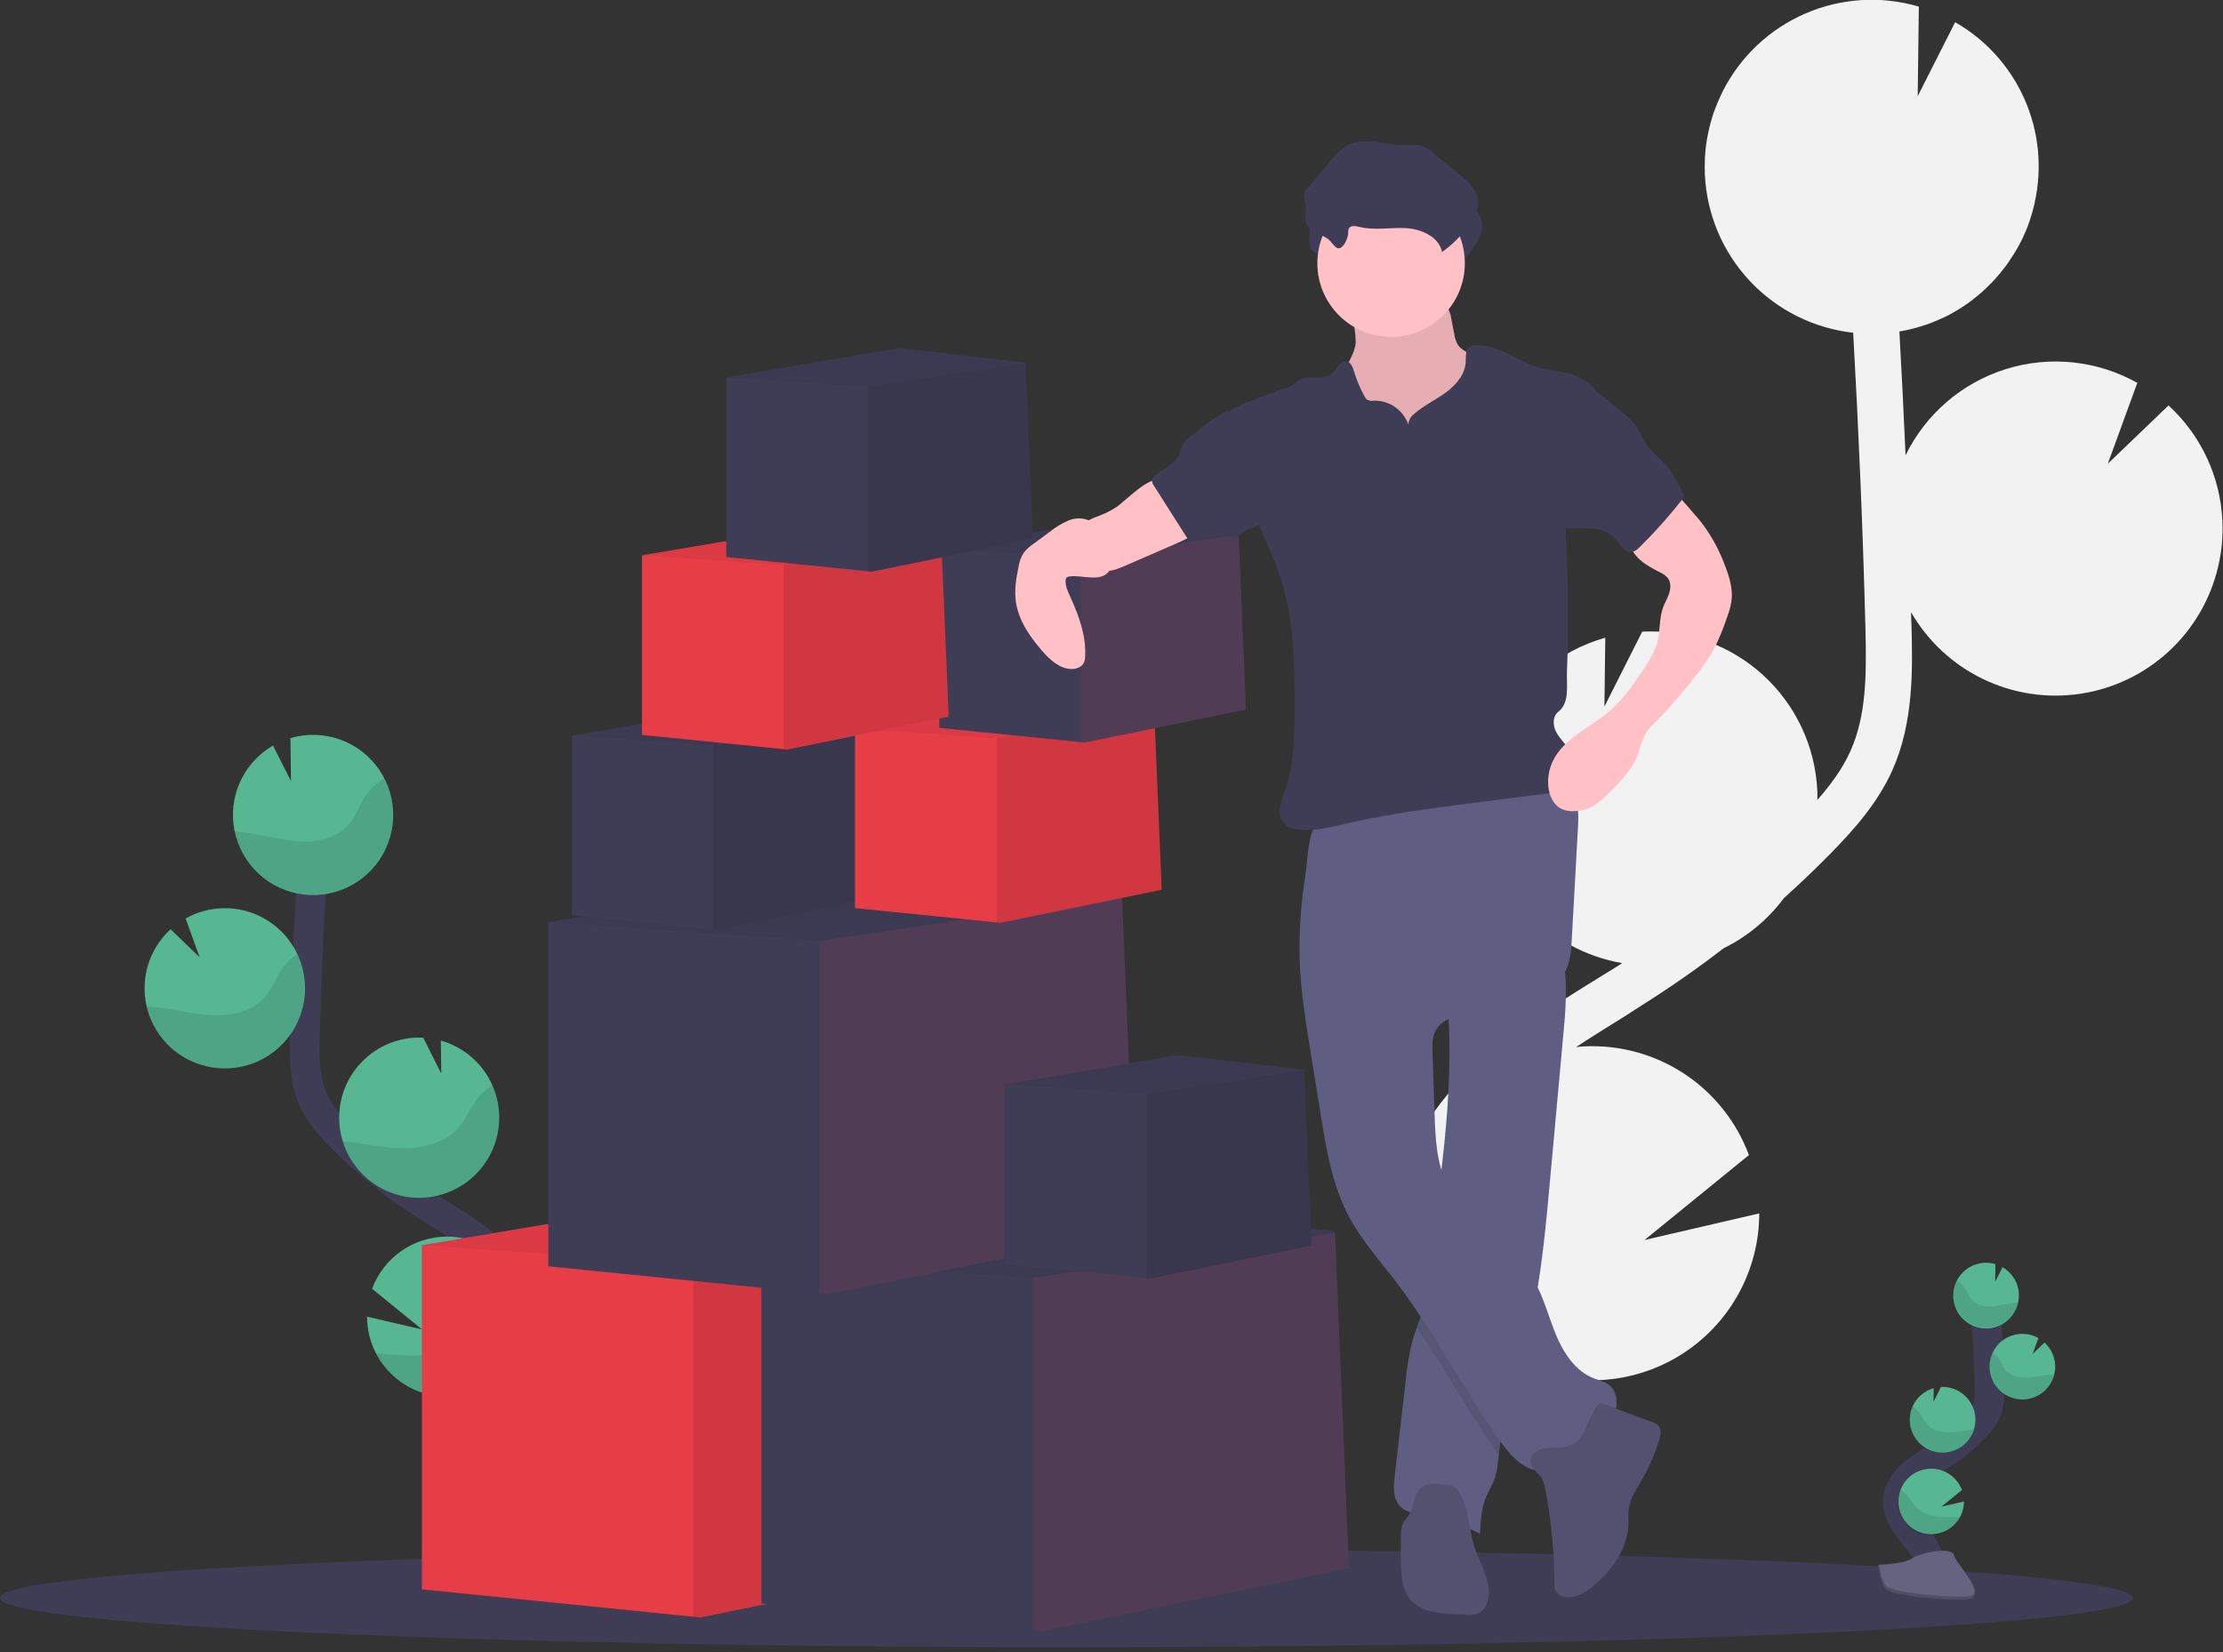 <svg width="300" height="223" viewBox="0 0 300 223" fill="none" xmlns="http://www.w3.org/2000/svg">
<rect x="0" y="0" width="300" height="223" fill="#333333" stroke="none"/>
<g clip-path="url(#clip0)">
<path d="M215.883 131.88L218.243 130.423C218.467 130.281 218.688 130.129 218.916 129.987C213.854 129.117 209.242 126.544 205.842 122.695C202.441 118.845 200.458 113.95 200.219 108.82C200.046 105.291 200.713 101.772 202.165 98.552C203.518 95.539 205.515 92.859 208.015 90.702C210.516 88.545 213.459 86.962 216.638 86.066L216.521 95.355L221.623 85.245C221.644 85.242 221.666 85.242 221.687 85.245C224.643 85.107 227.598 85.552 230.383 86.556C233.167 87.561 235.727 89.103 237.915 91.096C240.103 93.09 241.878 95.494 243.136 98.173C244.395 100.852 245.114 103.753 245.252 106.709C245.271 107.139 245.252 107.562 245.252 107.973C247.028 105.948 248.639 103.777 249.707 101.399C251.868 96.581 251.918 91.124 251.738 84.493C251.397 71.35 250.831 58.109 250.092 44.907C244.765 44.315 239.823 41.843 236.154 37.935C232.486 34.027 230.331 28.939 230.078 23.584C230.046 22.892 230.056 22.213 230.078 21.537C230.078 21.37 230.078 21.199 230.103 21.032C230.147 20.378 230.207 19.73 230.308 19.092C230.308 18.984 230.346 18.883 230.365 18.776C230.458 18.235 230.569 17.7 230.697 17.171C230.748 16.975 230.795 16.776 230.849 16.58C231.007 16.005 231.165 15.44 231.383 14.88C231.449 14.694 231.528 14.514 231.597 14.331C231.759 13.92 231.932 13.516 232.116 13.114C232.214 12.903 232.308 12.694 232.413 12.482C232.438 12.429 232.46 12.375 232.488 12.321C234.867 7.623 238.817 3.907 243.652 1.818C248.486 -0.27 253.899 -0.598 258.951 0.891L258.799 12.979L263.854 2.995C268 5.368 271.279 9.005 273.212 13.374C275.144 17.744 275.629 22.616 274.596 27.281H274.621C274.586 27.442 274.536 27.597 274.498 27.755C274.428 28.052 274.353 28.346 274.27 28.639C274.163 29.015 274.043 29.385 273.92 29.755C273.825 30.029 273.733 30.311 273.629 30.582C273.477 30.98 273.313 31.369 273.13 31.758C273.029 31.985 272.937 32.216 272.814 32.44C272.525 33.021 272.21 33.59 271.866 34.146C271.749 34.339 271.617 34.522 271.493 34.715C271.253 35.087 271.01 35.457 270.748 35.817C270.587 36.038 270.413 36.25 270.242 36.468C269.996 36.784 269.743 37.1 269.481 37.387C269.295 37.599 269.105 37.808 268.909 38.019C268.634 38.31 268.35 38.591 268.056 38.869C267.863 39.056 267.667 39.242 267.465 39.419C267.134 39.713 266.786 39.994 266.435 40.269C266.258 40.408 266.088 40.553 265.905 40.686C265.372 41.082 264.821 41.453 264.252 41.801C264.145 41.864 264.031 41.918 263.936 41.981C263.462 42.262 262.989 42.525 262.48 42.771C262.268 42.875 262.047 42.967 261.829 43.065C261.421 43.248 261.011 43.425 260.591 43.586C260.347 43.678 260.098 43.763 259.848 43.848C259.434 43.99 259.014 44.12 258.584 44.237C258.332 44.306 258.082 44.376 257.826 44.436C257.365 44.547 256.894 44.638 256.42 44.717C256.389 44.717 256.36 44.717 256.329 44.736C256.64 50.305 256.917 55.877 257.16 61.452C258.503 58.693 260.397 56.238 262.723 54.238C265.05 52.237 267.76 50.733 270.689 49.817C273.618 48.901 276.703 48.594 279.755 48.913C282.807 49.232 285.761 50.172 288.437 51.674L284.453 62.589L292.648 54.719C297.035 58.74 299.648 64.337 299.915 70.282C300.019 72.368 299.826 74.459 299.343 76.49C298.313 80.887 295.986 84.874 292.663 87.932C289.34 90.99 285.175 92.979 280.708 93.64C276.241 94.302 271.678 93.606 267.611 91.642C263.545 89.679 260.162 86.539 257.902 82.629C257.902 83.195 257.943 83.763 257.959 84.329C258.107 90.18 258.294 97.459 255.378 103.961C253.403 108.368 250.222 111.948 247.078 115.154C245.034 117.243 242.914 119.261 240.741 121.217C238.603 124.087 235.814 126.406 232.602 127.984C229.032 130.735 225.336 133.311 221.513 135.712L219.191 137.209C217.046 138.54 214.847 139.904 212.689 141.317C213.068 141.279 213.444 141.238 213.829 141.222C218.606 140.998 223.33 142.298 227.319 144.935C231.307 147.572 234.355 151.408 236.021 155.891L221.936 167.356L237.417 163.764C237.413 167.575 236.442 171.323 234.597 174.658C232.751 177.992 230.09 180.805 226.863 182.832C223.636 184.859 219.947 186.036 216.142 186.251C212.336 186.466 208.539 185.713 205.103 184.062C205.451 184.498 205.802 184.931 206.149 185.364C206.841 186.226 207.53 187.083 208.203 187.932C217.365 199.537 219.917 210.556 215.377 218.957L209.861 215.975C214.284 207.798 207.65 197.335 203.28 191.818C202.62 190.984 201.944 190.144 201.262 189.291C195.407 182.025 188.773 173.772 188.94 163.659C189.177 148.431 203.991 139.247 215.883 131.88Z" fill="#F2F2F2"/>
<path d="M143.907 222.306C223.385 222.306 287.814 219.335 287.814 215.671C287.814 212.007 223.385 209.037 143.907 209.037C64.43 209.037 0 212.007 0 215.671C0 219.335 64.43 222.306 143.907 222.306Z" fill="#3F3D56"/>
<path d="M260.167 213.198C261.115 211.457 260.041 209.324 258.815 207.77C257.589 206.215 256.095 204.611 256.126 202.623C256.171 199.78 259.188 198.102 261.602 196.595C263.389 195.476 265.038 194.149 266.514 192.643C267.134 192.063 267.646 191.379 268.028 190.621C268.524 189.509 268.511 188.245 268.479 187.026C268.374 182.969 268.174 178.917 267.879 174.869" stroke="#3F3D56" stroke-width="4" stroke-miterlimit="10"/>
<path d="M272.463 174.654C272.428 173.912 272.207 173.19 271.821 172.555C271.434 171.921 270.895 171.393 270.252 171.021L269.26 172.986L269.288 170.61C268.61 170.407 267.892 170.369 267.196 170.501C266.5 170.633 265.846 170.93 265.289 171.367C264.732 171.804 264.287 172.369 263.994 173.013C263.7 173.658 263.566 174.363 263.601 175.071C263.657 176.244 264.176 177.347 265.044 178.137C265.474 178.529 265.977 178.831 266.524 179.028C267.072 179.225 267.652 179.313 268.233 179.285C268.814 179.258 269.384 179.116 269.91 178.869C270.436 178.621 270.908 178.273 271.299 177.842C271.691 177.412 271.994 176.909 272.191 176.362C272.388 175.815 272.475 175.235 272.448 174.654H272.463Z" fill="#57B793"/>
<path d="M264.556 204.667C264.091 205.569 263.331 206.284 262.402 206.692C261.474 207.1 260.433 207.177 259.455 206.909C258.476 206.641 257.62 206.045 257.029 205.22C256.437 204.396 256.148 203.394 256.208 202.381C256.268 201.369 256.674 200.407 257.358 199.659C258.043 198.91 258.964 198.419 259.967 198.269C260.97 198.118 261.995 198.317 262.868 198.832C263.742 199.347 264.413 200.147 264.767 201.097L262 203.35L265.045 202.642C265.046 203.347 264.878 204.041 264.556 204.667Z" fill="#57B793"/>
<path d="M262.366 196.046C261.784 196.074 261.203 195.986 260.655 195.789C260.107 195.592 259.603 195.288 259.173 194.896C258.743 194.503 258.394 194.03 258.147 193.502C257.9 192.975 257.76 192.403 257.735 191.822C257.699 191.128 257.83 190.436 258.117 189.803C258.382 189.21 258.775 188.683 259.266 188.258C259.757 187.834 260.335 187.522 260.96 187.345L260.938 189.174L261.943 187.184C263.118 187.129 264.267 187.543 265.137 188.335C266.006 189.127 266.526 190.233 266.581 191.408C266.636 192.583 266.221 193.732 265.429 194.601C264.637 195.471 263.532 195.991 262.357 196.046H262.366Z" fill="#57B793"/>
<path d="M273.13 188.871C271.957 188.926 270.81 188.513 269.941 187.723C269.073 186.932 268.554 185.829 268.498 184.656C268.443 183.483 268.856 182.336 269.646 181.468C270.437 180.599 271.54 180.08 272.713 180.025C273.542 179.984 274.366 180.179 275.089 180.587L274.305 182.735L275.916 181.187C276.781 181.978 277.297 183.079 277.351 184.249C277.371 184.659 277.333 185.069 277.237 185.468C277.016 186.405 276.495 187.244 275.754 187.858C275.013 188.472 274.091 188.828 273.13 188.871Z" fill="#57B793"/>
<path opacity="0.1" d="M271.866 175.823C270.843 175.936 269.847 176.256 268.821 176.319C267.794 176.382 266.666 176.136 266.015 175.336C265.664 174.907 265.491 174.363 265.194 173.896C264.914 173.459 264.531 173.097 264.078 172.844C263.811 173.403 263.664 174.012 263.647 174.632C263.63 175.251 263.744 175.868 263.98 176.441C264.217 177.014 264.571 177.53 265.021 177.958C265.47 178.385 266.004 178.713 266.588 178.92C267.172 179.128 267.793 179.21 268.412 179.162C269.03 179.114 269.631 178.936 270.176 178.641C270.721 178.346 271.198 177.939 271.575 177.448C271.953 176.956 272.223 176.391 272.369 175.788C272.198 175.794 272.031 175.807 271.866 175.823Z" fill="black"/>
<path opacity="0.1" d="M273.13 188.871C272.365 188.91 271.603 188.749 270.919 188.405C270.235 188.061 269.652 187.546 269.227 186.909C268.802 186.272 268.549 185.536 268.494 184.772C268.439 184.008 268.583 183.243 268.912 182.552C269.264 182.79 269.567 183.093 269.803 183.446C270.119 183.923 270.309 184.473 270.681 184.912C271.37 185.724 272.552 185.989 273.623 185.939C274.694 185.888 275.724 185.588 276.782 185.49C276.927 185.49 277.079 185.465 277.228 185.462C277.008 186.398 276.489 187.238 275.75 187.853C275.01 188.468 274.091 188.825 273.13 188.871Z" fill="black"/>
<path opacity="0.1" d="M262.366 196.046C261.784 196.074 261.203 195.986 260.655 195.789C260.107 195.592 259.603 195.288 259.173 194.896C258.743 194.503 258.394 194.03 258.147 193.502C257.9 192.975 257.76 192.403 257.735 191.822C257.699 191.128 257.83 190.436 258.117 189.803C258.485 190.043 258.806 190.348 259.065 190.703C259.409 191.19 259.624 191.749 260.012 192.198C260.761 193.032 262.019 193.325 263.153 193.297C264.287 193.269 265.308 193.003 266.401 192.921C266.131 193.793 265.599 194.561 264.877 195.12C264.155 195.679 263.278 196.003 262.366 196.046Z" fill="black"/>
<path opacity="0.1" d="M264.556 204.667C264.317 205.198 263.976 205.677 263.553 206.076C263.129 206.475 262.631 206.787 262.087 206.994C261.543 207.2 260.964 207.298 260.382 207.281C259.8 207.263 259.227 207.132 258.697 206.893C258.166 206.655 257.687 206.314 257.288 205.89C256.889 205.467 256.577 204.969 256.37 204.425C256.164 203.881 256.066 203.301 256.083 202.719C256.101 202.138 256.232 201.565 256.471 201.034C256.835 201.276 257.162 201.569 257.444 201.903C257.864 202.418 258.142 202.999 258.632 203.483C259.539 204.37 261.001 204.746 262.303 204.772C263.055 204.782 263.807 204.747 264.556 204.667Z" fill="black"/>
<path d="M253.482 211.191C253.482 211.191 256.979 211.084 258.035 210.332C259.09 209.58 263.405 208.683 263.68 209.89C263.955 211.097 268.941 215.892 264.988 215.911C261.036 215.93 255.807 215.28 254.755 214.648C253.703 214.016 253.482 211.191 253.482 211.191Z" fill="#656380"/>
<path opacity="0.2" d="M265.058 215.491C261.109 215.523 255.877 214.859 254.825 214.227C254.025 213.741 253.703 211.988 253.599 211.179H253.482C253.482 211.179 253.703 214 254.746 214.654C255.788 215.308 261.027 215.943 264.979 215.918C266.119 215.918 266.514 215.501 266.492 214.9C266.344 215.257 265.908 215.485 265.058 215.491Z" fill="black"/>
<path d="M61.42 203.451C59.127 199.205 61.736 194.005 64.719 190.22C67.701 186.435 71.353 182.498 71.274 177.674C71.161 170.743 63.806 166.651 57.929 162.977C53.569 160.25 49.547 157.017 45.946 153.344C44.502 151.869 43.103 150.295 42.262 148.412C41.049 145.702 41.081 142.621 41.16 139.652C41.412 129.752 41.901 119.872 42.626 110.011" stroke="#3F3D56" stroke-width="4" stroke-miterlimit="10"/>
<path d="M31.451 109.471C31.538 107.662 32.077 105.904 33.02 104.359C33.963 102.813 35.279 101.529 36.847 100.624L39.267 105.411L39.195 99.617C41.393 98.969 43.741 99.037 45.898 99.81C48.056 100.583 49.912 102.022 51.198 103.919C52.485 105.816 53.135 108.073 53.055 110.364C52.975 112.654 52.169 114.86 50.754 116.663C49.339 118.466 47.387 119.772 45.181 120.393C42.975 121.015 40.628 120.919 38.48 120.119C36.332 119.32 34.493 117.859 33.23 115.946C31.967 114.034 31.344 111.77 31.451 109.48V109.471Z" fill="#57B793"/>
<path d="M50.729 182.628C51.816 184.746 53.572 186.446 55.724 187.463C57.877 188.481 60.305 188.759 62.631 188.255C64.958 187.751 67.053 186.492 68.591 184.675C70.129 182.857 71.023 180.583 71.135 178.205C71.211 176.71 70.971 175.216 70.431 173.82C69.641 171.772 68.248 170.013 66.435 168.777C64.622 167.54 62.475 166.885 60.281 166.897C58.086 166.91 55.947 167.59 54.149 168.848C52.35 170.105 50.977 171.88 50.211 173.937L56.963 179.428L49.535 177.699C49.532 179.414 49.942 181.105 50.729 182.628Z" fill="#57B793"/>
<path d="M56.065 161.644C58.716 161.765 61.319 160.907 63.378 159.234C65.437 157.56 66.808 155.188 67.232 152.569C67.655 149.95 67.101 147.266 65.674 145.029C64.247 142.792 62.047 141.158 59.493 140.438L59.55 144.89L57.117 140.047H57.089C54.225 139.913 51.425 140.923 49.305 142.854C47.185 144.784 45.919 147.478 45.785 150.343C45.651 153.207 46.661 156.007 48.592 158.127C50.523 160.247 53.217 161.513 56.081 161.647L56.065 161.644Z" fill="#57B793"/>
<path d="M29.824 144.182C31.498 144.264 33.167 143.955 34.701 143.281C36.235 142.606 37.591 141.585 38.663 140.297C39.734 139.008 40.491 137.489 40.875 135.858C41.258 134.226 41.257 132.529 40.872 130.898C40.486 129.267 39.727 127.749 38.655 126.461C37.582 125.174 36.225 124.154 34.69 123.482C33.155 122.809 31.485 122.502 29.812 122.586C28.139 122.669 26.507 123.141 25.047 123.962L26.943 129.197L23.028 125.416C21.982 126.368 21.134 127.517 20.532 128.798C19.93 130.078 19.587 131.465 19.521 132.878C19.471 133.878 19.564 134.88 19.796 135.854C20.334 138.144 21.604 140.197 23.413 141.7C25.223 143.203 27.474 144.074 29.824 144.182Z" fill="#57B793"/>
<path opacity="0.1" d="M32.904 112.352C35.4 112.627 37.827 113.401 40.329 113.556C42.831 113.71 45.583 113.113 47.166 111.167C48.019 110.118 48.445 108.791 49.165 107.648C49.848 106.582 50.783 105.702 51.889 105.085C52.577 106.455 52.966 107.956 53.03 109.488C53.094 111.02 52.831 112.548 52.259 113.97C51.688 115.393 50.82 116.677 49.714 117.739C48.608 118.801 47.288 119.615 45.843 120.127C44.399 120.64 42.861 120.84 41.333 120.713C39.806 120.586 38.322 120.135 36.981 119.391C35.641 118.647 34.474 117.627 33.558 116.397C32.642 115.168 31.998 113.758 31.669 112.26C32.089 112.279 32.5 112.308 32.904 112.352Z" fill="black"/>
<path opacity="0.1" d="M29.824 144.182C31.687 144.268 33.54 143.871 35.204 143.029C36.868 142.188 38.287 140.93 39.322 139.379C40.356 137.827 40.972 136.035 41.11 134.175C41.248 132.315 40.903 130.451 40.108 128.765C39.249 129.342 38.511 130.08 37.934 130.938C37.163 132.101 36.699 133.444 35.792 134.511C34.108 136.489 31.233 137.137 28.623 137.02C26.014 136.903 23.496 136.157 20.899 135.92C20.539 135.889 20.172 135.864 19.809 135.854C20.346 138.142 21.614 140.193 23.421 141.696C25.228 143.199 27.476 144.072 29.824 144.182Z" fill="black"/>
<path opacity="0.1" d="M56.065 161.644C57.91 161.73 59.746 161.343 61.398 160.518C63.051 159.694 64.464 158.459 65.504 156.933C66.544 155.407 67.175 153.64 67.338 151.8C67.501 149.961 67.19 148.11 66.434 146.425C65.544 147.017 64.77 147.766 64.15 148.637C63.31 149.822 62.785 151.186 61.803 152.279C59.98 154.311 56.915 155.028 54.151 154.962C51.475 154.905 48.897 154.248 46.237 154.042C46.895 156.166 48.192 158.035 49.951 159.395C51.709 160.755 53.844 161.54 56.065 161.644Z" fill="black"/>
<path opacity="0.1" d="M50.729 182.628C51.816 184.746 53.572 186.446 55.724 187.463C57.877 188.481 60.305 188.759 62.631 188.255C64.958 187.751 67.053 186.492 68.591 184.675C70.129 182.857 71.023 180.583 71.135 178.205C71.211 176.71 70.971 175.216 70.431 173.82C69.541 174.404 68.743 175.116 68.061 175.933C67.034 177.197 66.355 178.606 65.167 179.775C62.956 181.942 59.389 182.84 56.214 182.934C54.381 182.941 52.55 182.838 50.729 182.628Z" fill="black"/>
<path d="M136.236 209.763L94.533 218.294L93.585 218.199L56.937 214.502V168.06L101.8 160.478L134.341 164.269L134.35 164.474L134.353 164.576L136.236 209.763Z" fill="#E73D47"/>
<path opacity="0.1" d="M136.236 209.763L94.533 218.294L93.586 218.199V170.588L134.35 164.474L136.236 209.763Z" fill="black"/>
<path opacity="0.05" d="M134.353 164.576L134.341 164.585L93.585 170.588L56.937 168.06L101.8 160.478L134.341 164.269L134.35 164.474L134.353 164.576Z" fill="black"/>
<path d="M182.047 211.659L140.344 220.189L139.396 220.094L102.748 216.398V169.956L147.61 162.374L180.151 166.165L180.161 166.37L180.164 166.471L182.047 211.659Z" fill="#3F3D56"/>
<path opacity="0.1" d="M182.047 211.659L140.344 220.189L139.396 220.094V172.483L180.161 166.37L182.047 211.659Z" fill="#E73D47"/>
<path opacity="0.05" d="M180.164 166.471L180.151 166.481L139.396 172.483L102.748 169.956L147.61 162.374L180.151 166.165L180.161 166.37L180.164 166.471Z" fill="black"/>
<path d="M153.297 166.165L111.594 174.695L110.646 174.6L73.998 170.904V124.462L118.86 116.879L151.401 120.67L151.411 120.876L151.414 120.977L153.297 166.165Z" fill="#3F3D56"/>
<path opacity="0.1" d="M153.297 166.165L111.594 174.695L110.646 174.6V126.989L151.411 120.876L153.297 166.165Z" fill="#E73D47"/>
<path opacity="0.05" d="M151.414 120.977L151.401 120.986L110.646 126.989L73.998 124.462L118.86 116.879L151.401 120.67L151.411 120.876L151.414 120.977Z" fill="black"/>
<path d="M176.992 168.111L155.227 172.565L154.731 172.515L135.605 170.585V146.346L159.018 142.388L176.003 144.369L176.009 144.476V144.526L176.992 168.111Z" fill="#3F3D56"/>
<path opacity="0.1" d="M176.992 168.111L155.227 172.565L154.731 172.515V147.667L176.009 144.476L176.992 168.111Z" fill="black"/>
<path opacity="0.05" d="M176.009 144.526L176.003 144.533L154.731 147.667L135.605 146.346L159.018 142.388L176.003 144.369L176.009 144.476V144.526Z" fill="black"/>
<path d="M118.544 121.037L96.779 125.488L96.284 125.441L77.157 123.511V99.272L100.571 95.314L117.555 97.295L117.562 97.402V97.453L118.544 121.037Z" fill="#3F3D56"/>
<path opacity="0.1" d="M118.544 121.037L96.78 125.488L96.284 125.441V100.593L117.562 97.402L118.544 121.037Z" fill="black"/>
<path opacity="0.05" d="M117.562 97.453L117.555 97.459L96.284 100.593L77.157 99.272L100.571 95.314L117.555 97.295L117.562 97.402V97.453Z" fill="black"/>
<path d="M156.772 120.089L135.007 124.541L134.511 124.493L115.385 122.563V98.325L138.799 94.366L155.783 96.347L155.789 96.454V96.505L156.772 120.089Z" fill="#E73D47"/>
<path opacity="0.1" d="M156.772 120.089L135.007 124.541L134.511 124.493V99.645L155.79 96.454L156.772 120.089Z" fill="black"/>
<path opacity="0.05" d="M155.79 96.505L155.783 96.511L134.511 99.645L115.385 98.325L138.799 94.366L155.783 96.347L155.79 96.454V96.505Z" fill="black"/>
<path d="M168.146 95.762L146.381 100.214L145.885 100.166L126.758 98.236V73.998L150.172 70.039L167.157 72.02L167.163 72.127V72.178L168.146 95.762Z" fill="#3F3D56"/>
<path opacity="0.1" d="M168.146 95.762L146.381 100.214L145.885 100.166V75.318L167.163 72.127L168.146 95.762Z" fill="#E73D47"/>
<path opacity="0.05" d="M167.163 72.178L167.157 72.184L145.885 75.318L126.758 73.998L150.172 70.039L167.157 72.02L167.163 72.127V72.178Z" fill="black"/>
<path d="M182.969 46.211C182.739 48.265 181.172 49.92 180.59 51.898C179.718 54.884 181.222 58.09 183.295 60.428C184.965 62.286 186.987 63.794 189.244 64.864C191.501 65.935 193.948 66.547 196.444 66.665C197.177 66.728 197.915 66.647 198.617 66.428C199.243 66.173 199.806 65.788 200.27 65.297C201.824 63.733 202.661 61.569 202.993 59.386C203.325 57.203 203.198 54.982 203.069 52.78C203.069 52.324 202.985 51.872 202.822 51.446C202.611 51.042 202.32 50.684 201.966 50.394C200.846 49.365 199.611 48.467 198.286 47.718C197.717 47.403 197.107 47.087 196.744 46.54C196.495 46.105 196.332 45.625 196.267 45.128L195.859 43.055C195.787 42.458 195.583 41.884 195.262 41.374C194.545 40.408 193.171 40.275 191.967 40.228L187.544 40.054C186.17 40 184.362 39.605 183.02 39.877C181.756 40.127 182.183 41.283 182.41 42.332C182.739 43.6 182.927 44.901 182.969 46.211Z" fill="#FFC0C6"/>
<path opacity="0.1" d="M182.969 46.211C182.739 48.265 181.172 49.92 180.59 51.898C179.718 54.884 181.222 58.09 183.295 60.428C184.965 62.286 186.987 63.794 189.244 64.864C191.501 65.935 193.948 66.547 196.444 66.665C197.177 66.728 197.915 66.647 198.617 66.428C199.243 66.173 199.806 65.788 200.27 65.297C201.824 63.733 202.661 61.569 202.993 59.386C203.325 57.203 203.198 54.982 203.069 52.78C203.069 52.324 202.985 51.872 202.822 51.446C202.611 51.042 202.32 50.684 201.966 50.394C200.846 49.365 199.611 48.467 198.286 47.718C197.717 47.403 197.107 47.087 196.744 46.54C196.495 46.105 196.332 45.625 196.267 45.128L195.859 43.055C195.787 42.458 195.583 41.884 195.262 41.374C194.545 40.408 193.171 40.275 191.967 40.228L187.544 40.054C186.17 40 184.362 39.605 183.02 39.877C181.756 40.127 182.183 41.283 182.41 42.332C182.739 43.6 182.927 44.901 182.969 46.211Z" fill="black"/>
<path d="M211.059 138.704L209.182 159.277C208.692 164.673 208.193 170.092 207.233 175.418C206.917 177.254 206.512 179.08 206.051 180.89C204.768 185.917 202.908 190.83 202.307 195.982C202.288 196.131 202.273 196.298 202.257 196.434C202.134 197.572 202.026 198.722 201.625 199.783C201.309 200.57 200.864 201.287 200.538 202.064C199.906 203.618 199.805 205.337 199.726 207.021C197.449 205.735 194.955 204.879 192.368 204.494C191.104 204.307 189.73 204.178 188.893 203.23C187.945 202.2 188.056 200.623 188.214 199.24C188.711 194.943 189.206 190.648 189.699 186.356C189.863 184.509 190.18 182.679 190.646 180.884C190.817 180.287 191.022 179.699 191.231 179.112C191.518 178.303 191.809 177.494 192.027 176.663C192.329 175.328 192.538 173.974 192.652 172.61C193.161 168.288 193.774 163.975 194.311 159.656L194.34 159.429C195.145 152.883 195.758 146.305 195.581 139.712C195.556 138.735 195.515 137.759 195.452 136.78C195.363 135.361 195.234 134.609 196.399 133.722C197.698 132.742 199.407 132.057 200.892 131.415C201.691 131.068 210.493 127.94 210.686 128.629C211.095 130.092 211.307 131.602 211.318 133.121C211.336 134.986 211.249 136.849 211.059 138.704Z" fill="#605D82"/>
<path opacity="0.1" d="M207.233 175.418C206.917 177.254 206.512 179.08 206.051 180.89C204.768 185.917 202.908 190.83 202.307 195.982C202.288 196.131 202.273 196.298 202.257 196.434C198.333 190.83 195.028 184.802 191.199 179.137C191.487 178.328 191.777 177.519 191.995 176.688C192.309 175.346 192.529 173.983 192.653 172.61C193.161 168.288 193.774 163.975 194.311 159.656L194.34 159.429C194.561 160.346 194.879 161.236 195.287 162.086C197.859 167.312 203.969 169.953 206.958 174.954C207.057 175.11 207.149 175.265 207.233 175.418Z" fill="black"/>
<path d="M175.393 129.475C175.523 133.665 176.192 137.819 176.862 141.958L178.243 150.488C178.998 155.164 179.788 159.931 181.999 164.117C183.655 167.252 186.037 169.924 188.195 172.733C193.496 179.639 197.48 187.465 202.506 194.573C203.969 196.64 206.057 198.876 208.55 198.444C210.187 198.162 211.375 196.798 212.657 195.749C214.174 194.51 216 193.603 217.194 192.049C218.388 190.495 218.622 187.917 217.005 186.811C216.452 186.435 215.779 186.293 215.153 186.053C212.648 185.105 211.024 182.653 209.994 180.176C208.964 177.699 208.335 175.042 206.961 172.739C203.972 167.738 197.859 165.097 195.287 159.868C193.847 156.943 193.708 153.55 193.6 150.305L193.319 141.993C193.287 141.083 193.265 140.138 193.635 139.307C194.618 137.096 197.587 136.887 199.995 136.606C202.725 136.287 205.37 135.453 207.789 134.148C209.176 133.399 210.528 132.445 211.264 131.055C211.94 129.791 212.032 128.303 212.111 126.869L212.945 111.802C213.017 110.507 213.081 109.164 212.629 107.951C211.482 104.899 207.628 103.901 204.37 104.046C198.311 104.318 192.719 106.924 186.994 108.687C185.576 109.123 184.151 109.515 182.688 109.809C181.424 110.065 179.845 109.96 178.631 110.371C176.458 111.104 176.511 115.862 176.205 117.833C175.573 121.68 175.301 125.578 175.393 129.475Z" fill="#605D82"/>
<path d="M207.729 199.082C208.263 199.622 208.436 200.412 208.575 201.157C209.348 205.295 209.75 209.494 209.776 213.703C209.741 214.096 209.819 214.49 210 214.84C210.152 215.048 210.356 215.211 210.591 215.314C212.136 216.05 213.927 215.024 215.216 213.896C217.602 211.807 219.62 209.002 219.756 205.833C219.791 205.018 219.699 204.193 219.842 203.388C220.05 202.194 220.748 201.154 221.361 200.112C222.41 198.335 223.258 196.446 223.889 194.482C224.123 193.742 224.28 192.814 223.699 192.299C223.496 192.137 223.263 192.016 223.014 191.942L216.031 189.351C215.425 189.127 213.921 192.991 213.684 193.414C213.1 194.447 212.518 195.031 211.346 195.272C210.174 195.512 208.727 195.164 207.609 195.761C205.713 196.769 206.658 198.004 207.729 199.082Z" fill="#535070"/>
<path d="M196.962 201.467C196.832 201.209 196.652 200.98 196.431 200.794C196.108 200.589 195.741 200.464 195.36 200.431C194.033 200.203 192.46 200.055 191.54 201.044C190.681 201.969 190.829 203.476 190.112 204.519C189.885 204.835 189.575 205.119 189.379 205.467C189.136 205.999 189.027 206.582 189.063 207.166C189.026 208.775 188.988 210.389 189.101 211.994C189.193 213.34 189.417 214.752 190.261 215.807C191.613 217.501 194.052 217.744 196.213 217.851L197.966 217.943C198.449 217.999 198.937 217.954 199.401 217.81C199.688 217.678 199.946 217.489 200.159 217.255C200.371 217.021 200.535 216.747 200.639 216.449C201.552 214.18 200.108 211.738 199.217 209.463C198.191 206.844 198.374 203.941 196.962 201.467Z" fill="#535070"/>
<path d="M182.464 34.633C182.441 34.403 182.475 34.171 182.562 33.956C182.817 33.505 183.487 33.641 183.993 33.754C186.024 34.266 188.166 33.802 190.261 33.922C192.355 34.042 194.712 35.087 195.132 37.141C196.652 36.066 197.962 34.721 198.996 33.173C199.578 32.304 200.083 31.309 200.004 30.266C199.89 28.762 198.63 27.638 197.477 26.684L194.001 23.84C193.544 23.42 193.015 23.084 192.441 22.848C191.638 22.573 190.76 22.706 189.913 22.706C187.386 22.706 184.675 21.553 182.423 22.706C181.475 23.189 180.77 24.02 180.088 24.829L176.982 28.507C176.747 28.741 176.575 29.031 176.483 29.35C176.395 29.799 176.625 30.241 176.707 30.693C176.853 31.514 176.499 32.393 176.771 33.182C177.222 34.49 178.815 34.677 179.788 35.429C180.148 35.707 180.717 36.658 181.149 36.645C181.911 36.629 182.441 35.239 182.464 34.633Z" fill="#3F3D56"/>
<path d="M187.733 45.478C193.23 45.478 197.685 41.023 197.685 35.527C197.685 30.03 193.23 25.575 187.733 25.575C182.237 25.575 177.781 30.03 177.781 35.527C177.781 41.023 182.237 45.478 187.733 45.478Z" fill="#FFC0C6"/>
<path d="M190.065 57.304C189.728 56.339 189.093 55.507 188.252 54.926C187.411 54.346 186.407 54.048 185.386 54.075C185.093 54.131 184.79 54.092 184.52 53.964C184.367 53.848 184.245 53.696 184.163 53.522C183.56 52.433 183.074 51.283 182.713 50.091C182.555 49.563 182.337 48.941 181.803 48.805C181.374 48.695 180.934 48.973 180.647 49.311C180.392 49.673 180.116 50.021 179.819 50.35C178.555 51.469 176.344 50.448 175.02 51.475C174.802 51.642 174.622 51.857 174.388 52.012C174.161 52.151 173.915 52.257 173.658 52.328C171.089 53.164 168.57 54.148 166.114 55.276C166.999 60.596 167.902 66.017 169.975 70.993C170.96 73.363 172.076 75.685 172.865 78.127C174.616 83.539 174.692 89.33 174.714 95.02C174.714 98.912 174.714 102.887 173.45 106.57C173.166 107.404 172.818 108.232 172.739 109.098C172.66 109.963 172.919 110.943 173.63 111.461C174.042 111.732 174.514 111.898 175.004 111.944C177.187 112.26 179.386 111.685 181.535 111.186C187.294 109.853 193.17 109.088 199.031 108.343L208.857 107.079C209.561 107.03 210.251 106.851 210.891 106.551C212.689 105.569 212.859 102.864 211.741 101.146C211.207 100.321 210.452 99.645 210 98.773C209.548 97.901 209.514 96.675 210.288 96.072C211.867 94.84 211.393 92.556 211.469 90.559C211.68 84.973 211.651 79.392 211.384 73.814C211.304 72.658 211.285 71.498 211.327 70.339C211.438 68.374 211.924 66.45 212.411 64.539L215.396 52.786C214.616 51.554 213.122 50.77 211.709 50.416C210.297 50.063 208.822 49.958 207.429 49.526C204.585 48.641 202.032 46.398 199.053 46.606C198.827 46.61 198.605 46.664 198.402 46.764C197.733 47.147 197.837 48.113 197.796 48.884C197.701 50.593 196.444 52.018 195.06 53.02C193.676 54.021 192.09 54.748 190.817 55.888C190.596 56.055 190.414 56.268 190.284 56.513C190.154 56.757 190.079 57.027 190.065 57.304Z" fill="#3F3D56"/>
<path d="M150.634 68.453C149.974 68.882 149.274 69.243 148.542 69.53C147.847 69.805 147.105 70.023 146.536 70.504C146.254 70.748 146.018 71.04 145.838 71.366C145.501 71.963 145.331 72.64 145.345 73.326C145.359 74.011 145.557 74.681 145.917 75.264C146.278 75.847 146.789 76.323 147.396 76.641C148.003 76.96 148.685 77.109 149.37 77.075C150.283 77.028 151.145 76.658 151.983 76.294L159.003 73.24C160.19 72.725 161.473 72.124 162.036 70.955C162.1 70.846 162.125 70.718 162.105 70.592C162.051 70.454 161.947 70.342 161.814 70.276C160.232 69.247 158.849 67.941 157.729 66.422C157.442 66.03 157.098 65.107 156.68 64.87C155.196 64.046 151.825 67.682 150.634 68.453Z" fill="#FFC0C6"/>
<path d="M225.674 65.973L228.261 68.93C228.817 69.562 229.373 70.194 229.879 70.876C231.123 72.59 232.12 74.469 232.842 76.459C233.405 77.934 233.872 79.508 233.676 81.075C233.545 81.878 233.328 82.665 233.029 83.422C232.555 84.877 231.966 86.293 231.269 87.656C230.687 88.689 230.029 89.679 229.301 90.616C227.297 93.271 225.104 95.779 222.739 98.119C221.854 98.994 221.475 100.413 221.099 101.594C220.388 103.778 218.698 105.48 217.065 107.092C216.539 107.647 215.958 108.147 215.33 108.583C214.39 109.19 213.29 109.502 212.171 109.48C211.683 109.483 211.199 109.383 210.752 109.186C209.634 108.656 209.065 107.363 208.948 106.131C208.845 105.012 209.032 103.884 209.492 102.858C210.977 99.569 214.79 98.144 217.485 95.743C219.064 94.338 220.274 92.568 221.469 90.821C222.278 89.729 222.953 88.544 223.481 87.292C224.081 85.684 223.848 83.782 224.375 82.152C224.596 81.46 225.007 80.838 225.231 80.152C225.456 79.466 225.532 78.655 225.111 78.064C224.797 77.686 224.394 77.391 223.939 77.204C222.217 76.332 220.29 75.208 219.962 73.303C219.83 72.248 220.106 71.182 220.733 70.323C221.356 69.476 222.085 68.711 222.903 68.049C223.652 67.373 224.919 66.624 225.674 65.973Z" fill="#FFC0C6"/>
<path d="M148.972 72.579C148.517 71.657 147.945 70.715 147.022 70.257C146.573 70.063 146.09 69.963 145.601 69.963C145.112 69.963 144.628 70.063 144.179 70.257C143.285 70.644 142.448 71.15 141.689 71.761L139.459 73.407C138.953 73.739 138.506 74.152 138.135 74.63C137.781 75.209 137.547 75.854 137.446 76.525C137.131 78.064 136.875 79.647 137.096 81.204C137.45 83.732 138.966 85.918 140.634 87.839C141.677 89.033 142.966 90.24 144.552 90.293C145.237 90.316 145.999 90.044 146.283 89.421C146.382 89.174 146.435 88.911 146.438 88.644C146.608 85.839 145.604 83.1 144.435 80.544C144.119 79.849 143.778 79.129 143.803 78.367C143.793 78.238 143.827 78.109 143.898 78.001C143.998 77.895 144.132 77.829 144.277 77.814C145.879 77.498 148.64 78.743 149.761 76.964C150.488 75.789 149.49 73.625 148.972 72.579Z" fill="#FFC0C6"/>
<path d="M181.939 31.502C181.919 31.271 181.954 31.04 182.04 30.826C182.296 30.371 182.966 30.51 183.471 30.623C185.503 31.135 187.645 30.671 189.74 30.791C191.834 30.911 194.188 31.957 194.611 34.01C196.129 32.933 197.439 31.588 198.475 30.042C199.056 29.17 199.562 28.175 199.483 27.132C199.369 25.628 198.105 24.504 196.955 23.553L193.48 20.709C193.024 20.29 192.496 19.954 191.923 19.717C191.117 19.442 190.242 19.575 189.395 19.575C186.868 19.575 184.157 18.422 181.904 19.575C180.957 20.059 180.252 20.89 179.57 21.698L176.461 25.376C176.227 25.611 176.057 25.901 175.965 26.219C175.876 26.668 176.107 27.11 176.189 27.562C176.335 28.383 175.981 29.262 176.252 30.048C176.704 31.36 178.297 31.546 179.27 32.298C179.63 32.576 180.198 33.527 180.631 33.514C181.38 33.498 181.911 32.108 181.939 31.502Z" fill="#3F3D56"/>
<path d="M160.803 58.773C160.402 59.033 160.049 59.361 159.761 59.743C159.397 60.296 159.322 61.007 159.009 61.575C158.339 62.82 156.769 63.266 155.793 64.286C155.634 64.425 155.524 64.611 155.477 64.817C155.471 65.095 155.564 65.366 155.739 65.581L160.459 72.999C162.039 73.138 163.536 72.153 165.109 72.285C165.694 72.333 166.297 72.535 166.86 72.361C167.262 72.182 167.639 71.952 167.981 71.676C168.929 71.082 170.168 71.012 170.954 70.232C171.741 69.451 171.807 68.305 171.798 67.24C171.812 66.316 171.718 65.393 171.517 64.491C170.822 61.648 168.645 59.455 167.28 56.934C166.613 55.705 166.253 54.988 164.847 55.832C163.441 56.675 162.133 57.8 160.803 58.773Z" fill="#3F3D56"/>
<path d="M218.117 55.023C219.004 55.599 219.804 56.299 220.492 57.102C221.21 58.027 221.617 59.165 222.309 60.112C223.001 61.06 223.889 61.743 224.647 62.589C225.8 63.872 226.58 65.433 227.345 66.984C225.473 69.419 223.434 71.721 221.241 73.871C220.997 74.159 220.674 74.37 220.312 74.478C220.067 74.504 219.819 74.469 219.591 74.376C219.363 74.283 219.161 74.134 219.004 73.944C218.663 73.59 218.423 73.148 218.098 72.778C217.331 71.987 216.309 71.494 215.213 71.385C214.126 71.279 213.033 71.263 211.943 71.338C211.704 71.366 211.462 71.325 211.245 71.221C211.084 71.11 210.953 70.96 210.866 70.785C209.602 68.611 209.997 65.881 210.449 63.398L211.482 57.711C211.633 56.626 211.923 55.564 212.345 54.552C212.736 53.715 213.608 52.293 214.689 52.546C215.769 52.799 217.204 54.366 218.117 55.023Z" fill="#3F3D56"/>
<path d="M128.022 96.71L106.258 101.162L105.762 101.114L86.635 99.184V74.945L110.049 70.987L127.033 72.968L127.04 73.075V73.126L128.022 96.71Z" fill="#E73D47"/>
<path opacity="0.1" d="M128.022 96.71L106.258 101.162L105.762 101.114V76.266L127.04 73.075L128.022 96.71Z" fill="black"/>
<path opacity="0.05" d="M127.04 73.126L127.033 73.132L105.762 76.266L86.635 74.945L110.049 70.987L127.033 72.968L127.04 73.075V73.126Z" fill="black"/>
<path d="M139.396 72.699L117.631 77.154L117.135 77.103L98.008 75.173V50.935L121.422 46.976L138.407 48.957L138.413 49.064V49.115L139.396 72.699Z" fill="#3F3D56"/>
<path opacity="0.1" d="M139.396 72.699L117.631 77.154L117.135 77.103V52.255L138.413 49.064L139.396 72.699Z" fill="black"/>
<path opacity="0.05" d="M138.413 49.115L138.407 49.121L117.135 52.255L98.008 50.935L121.422 46.976L138.407 48.957L138.413 49.064V49.115Z" fill="black"/>
</g>
<defs>
<clipPath id="clip0">
<rect width="300" height="222.306" fill="white"/>
</clipPath>
</defs>
</svg>
